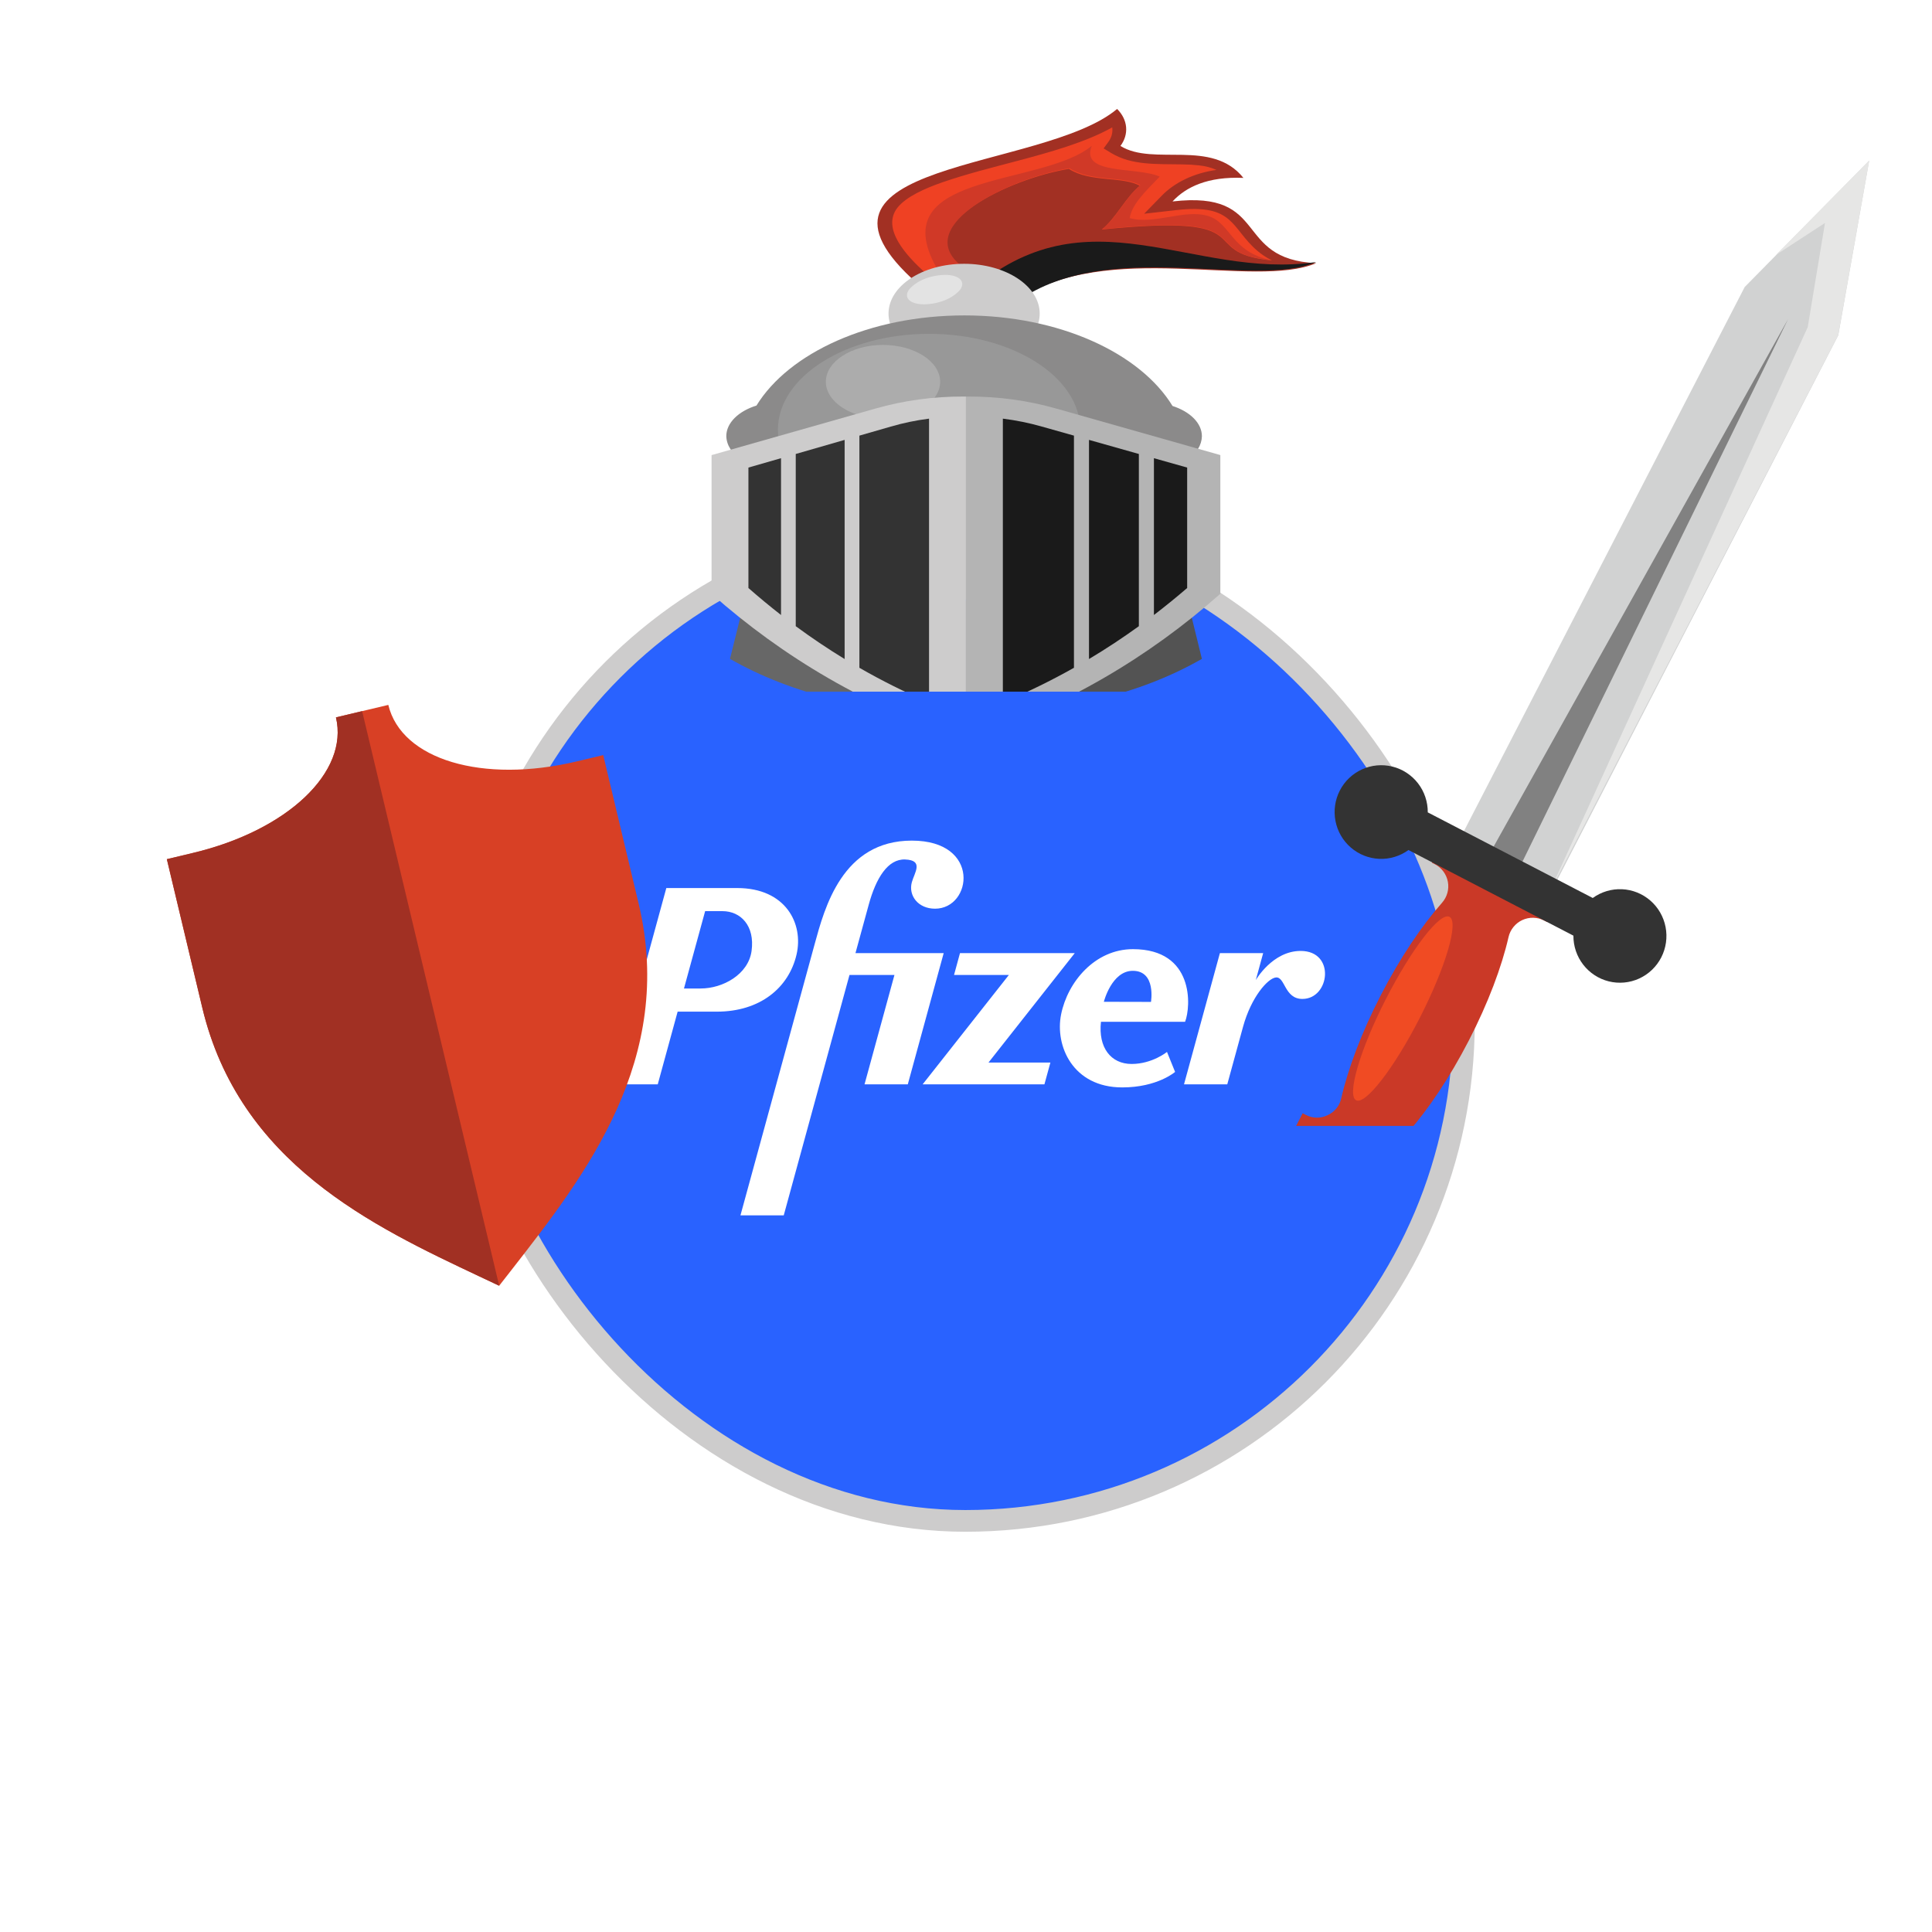 <svg width="89" height="89" viewBox="0 0 89 89" fill="none" xmlns="http://www.w3.org/2000/svg">
<rect x="21.502" y="24.128" width="45.934" height="45.934" rx="22.967" fill="#2962FF"/>
<rect x="21.502" y="24.128" width="45.934" height="45.934" rx="22.967" stroke="#CDCCCC"/>
<path d="M42.004 38.724C38.805 38.724 37.986 41.819 37.527 43.496L34.11 55.987H36.104L39.133 44.912H41.204L39.826 49.951H41.819L43.472 43.907H39.408C39.616 43.146 39.839 42.334 40.02 41.672C40.354 40.45 40.9 39.563 41.694 39.593C42.571 39.626 42.125 40.202 42.005 40.641C41.838 41.249 42.287 41.86 43.074 41.86C44.782 41.86 45.203 38.724 42.004 38.724ZM30.695 40.909V40.909L28.222 49.951H30.3L31.216 46.603H33.022C35.014 46.603 36.336 45.504 36.693 43.975C37.027 42.548 36.194 40.909 33.961 40.909C32.873 40.909 31.784 40.909 30.695 40.909ZM32.483 41.973H33.282C34.118 41.973 34.782 42.643 34.622 43.808C34.473 44.889 33.3 45.536 32.277 45.536H31.508L32.483 41.973ZM52.191 43.724C50.444 43.724 49.183 45.228 48.881 46.73C48.59 48.174 49.418 50.093 51.697 50.093C53.318 50.093 54.132 49.379 54.132 49.379L53.759 48.459C53.759 48.459 53.078 49.013 52.129 49.013C51.18 49.013 50.585 48.264 50.717 47.07H54.592C54.869 46.367 55.021 43.724 52.191 43.724ZM59.916 43.806C58.617 43.806 57.85 45.148 57.85 45.148L58.189 43.907H56.196L54.543 49.951H56.536C56.536 49.951 57.016 48.186 57.261 47.304C57.638 45.926 58.407 45.063 58.777 45.028C59.204 44.987 59.163 46.017 59.997 46.017C61.261 46.017 61.534 43.806 59.916 43.806H59.916ZM44.223 43.907L43.949 44.912H46.476L42.503 49.951H48.113L48.388 48.947H45.537L49.51 43.907H44.223ZM52.184 44.722V44.722C53.268 44.722 53.021 46.154 53.021 46.154L50.85 46.149C50.85 46.149 51.21 44.722 52.184 44.722Z" fill="white"/>
<g filter="url(#filter0_d_186_6773)">
<path d="M22.995 55.229L23.606 54.447C26.959 50.145 31.129 44.792 29.418 37.619L27.788 30.784L26.582 31.072C22.227 32.111 18.49 30.993 17.888 28.472L15.476 29.047C16.078 31.568 13.247 34.253 8.892 35.291L7.686 35.579L9.317 42.414C11.028 49.587 17.166 52.48 22.098 54.806L22.995 55.229Z" fill="#D84025"/>
</g>
<g filter="url(#filter1_d_186_6773)">
<path d="M8.892 35.291C13.247 34.253 16.077 31.568 15.476 29.047L16.682 28.759L22.996 55.227L22.995 55.229L22.098 54.806C17.166 52.48 11.028 49.587 9.317 42.414L7.686 35.579L8.892 35.291Z" fill="#A13023"/>
</g>
<g clip-path="url(#clip0_186_6773)">
<g filter="url(#filter2_d_186_6773)">
<path fill-rule="evenodd" clip-rule="evenodd" d="M54.444 22.588C54.753 23.844 55.061 25.099 55.367 26.352C52.543 27.968 48.977 28.871 44.498 28.872V23.689L54.444 22.588Z" fill="#535353"/>
<path fill-rule="evenodd" clip-rule="evenodd" d="M34.56 22.588C34.246 23.844 33.936 25.099 33.628 26.352C36.458 27.968 40.016 28.871 44.498 28.872V23.689L34.56 22.588Z" fill="#676767"/>
<path fill-rule="evenodd" clip-rule="evenodd" d="M42.274 9.076C35.822 3.369 48.023 3.91 51.461 1.019C51.704 1.26 51.848 1.551 51.875 1.854C51.902 2.157 51.812 2.459 51.614 2.723C53.141 3.672 55.824 2.378 57.279 4.195C55.63 4.124 54.626 4.618 54.014 5.28C58.536 4.756 56.767 7.943 60.632 8.123C57.753 9.342 50.99 7.001 46.809 9.851C44.921 9.798 44.162 9.133 42.274 9.076Z" fill="#A23023"/>
<path fill-rule="evenodd" clip-rule="evenodd" d="M60.63 8.07C57.78 9.33 51.067 6.93 46.916 9.851C46.144 9.818 45.384 9.684 44.667 9.455C50.096 4.661 54.914 8.917 60.632 8.07H60.63Z" fill="#1A1A1A"/>
<path fill-rule="evenodd" clip-rule="evenodd" d="M42.651 8.591C43.397 8.649 44.127 8.783 44.824 8.989L44.873 9.001C44.63 8.73 44.391 8.458 44.156 8.187C42.02 6.37 46.514 4.222 49.24 3.781C50.221 4.415 51.734 4.115 52.508 4.56C51.84 5.1 51.426 6.033 50.756 6.573C58.408 5.799 54.922 7.641 58.594 7.998C58.347 7.873 58.123 7.725 57.926 7.557C56.697 6.512 56.879 5.372 54.199 5.677L52.707 5.846C52.971 5.573 53.236 5.301 53.504 5.03C54.108 4.399 55.018 3.968 56.041 3.827C55.801 3.722 55.537 3.652 55.262 3.621C55.001 3.591 54.736 3.575 54.471 3.573C53.279 3.552 52.141 3.622 51.193 3.052L50.84 2.837C50.91 2.742 50.981 2.649 51.045 2.556C51.204 2.347 51.27 2.107 51.236 1.868C50.006 2.562 48.305 3.029 46.848 3.416C45.694 3.721 44.483 4.026 43.389 4.406C42.617 4.678 41.75 5.054 41.34 5.57C40.596 6.531 41.746 7.78 42.651 8.591Z" fill="#EF4123"/>
<path fill-rule="evenodd" clip-rule="evenodd" d="M43.726 8.717C44.114 8.793 44.496 8.884 44.872 8.989L44.921 9.001C44.678 8.728 44.44 8.455 44.206 8.182C42.078 6.354 46.556 4.191 49.272 3.747C50.25 4.386 51.757 4.083 52.529 4.532C51.864 5.075 51.451 6.014 50.783 6.558C58.408 5.778 54.935 7.632 58.594 7.991C56.689 7.618 56.724 6.271 55.641 5.947C54.559 5.623 53.13 6.369 52.039 6.045C52.154 5.42 52.67 4.912 53.422 4.137C52.378 3.663 49.746 4.087 50.293 2.717C47.951 4.659 40.406 3.855 43.269 8.55L43.726 8.717Z" fill="#D03927"/>
<path d="M44.413 12.738C46.336 12.738 47.895 11.711 47.895 10.445C47.895 9.179 46.336 8.152 44.413 8.152C42.49 8.152 40.931 9.179 40.931 10.445C40.931 11.711 42.49 12.738 44.413 12.738Z" fill="#CDCCCC"/>
<path fill-rule="evenodd" clip-rule="evenodd" d="M44.428 10.53C48.793 10.53 52.523 12.261 54.014 14.702C54.816 14.959 55.367 15.489 55.367 16.095C55.363 16.297 55.302 16.496 55.188 16.679C55.075 16.861 54.911 17.024 54.707 17.157C54.633 20.727 50.059 23.607 44.428 23.607C38.796 23.607 34.239 20.733 34.153 17.172C33.94 17.039 33.768 16.874 33.648 16.687C33.528 16.5 33.463 16.296 33.458 16.089C33.458 15.477 34.028 14.936 34.847 14.683C36.346 12.248 40.069 10.53 44.428 10.53Z" fill="#8B8A8A"/>
<path fill-rule="evenodd" clip-rule="evenodd" d="M42.799 20.211C46.637 20.211 49.763 18.231 49.763 15.795C49.763 13.359 46.631 11.379 42.799 11.379C38.967 11.379 35.836 13.359 35.836 15.795C35.836 18.231 38.959 20.211 42.799 20.211Z" fill="#989898"/>
<path fill-rule="evenodd" clip-rule="evenodd" d="M40.676 15.285C42.127 15.285 43.309 14.522 43.309 13.587C43.309 12.652 42.127 11.889 40.676 11.889C39.226 11.889 38.044 12.651 38.044 13.587C38.044 14.524 39.238 15.285 40.676 15.285Z" fill="#ACACAC"/>
<path fill-rule="evenodd" clip-rule="evenodd" d="M44.498 14.267H44.398C43.01 14.261 41.631 14.449 40.331 14.82L32.779 16.965V23.355C36.083 26.279 39.937 28.57 44.498 30.061V14.267Z" fill="#CDCCCC"/>
<path fill-rule="evenodd" clip-rule="evenodd" d="M42.799 15.285C42.197 15.362 41.607 15.484 41.036 15.651L39.589 16.068V26.762C40.61 27.351 41.682 27.886 42.797 28.363V15.285H42.799ZM38.909 16.264L36.657 16.913V24.846C37.369 25.37 38.119 25.877 38.909 26.359V16.264ZM35.979 17.107L34.477 17.539V23.087C34.958 23.51 35.459 23.924 35.979 24.331V17.107Z" fill="#333333"/>
<path fill-rule="evenodd" clip-rule="evenodd" d="M44.498 14.267H44.597C45.982 14.262 47.357 14.45 48.654 14.82L56.216 16.963V23.353C52.91 26.279 49.057 28.57 44.498 30.061V14.267Z" fill="#B4B4B4"/>
<path fill-rule="evenodd" clip-rule="evenodd" d="M46.196 15.285C46.81 15.362 47.413 15.484 47.995 15.651L49.473 16.068V26.762C48.429 27.351 47.335 27.886 46.198 28.363V15.285H46.196ZM50.166 16.264L52.463 16.913V24.846C51.738 25.37 50.973 25.877 50.166 26.359V16.264ZM53.157 17.107L54.688 17.539V23.087C54.198 23.51 53.688 23.924 53.157 24.331V17.107Z" fill="#1A1A1A"/>
<path fill-rule="evenodd" clip-rule="evenodd" d="M43.534 8.662C44.186 8.662 44.499 8.967 44.233 9.341C44.065 9.541 43.824 9.709 43.533 9.828C43.243 9.946 42.911 10.013 42.572 10.02C41.922 10.02 41.609 9.717 41.875 9.341C42.043 9.141 42.284 8.974 42.574 8.855C42.864 8.736 43.195 8.67 43.534 8.662Z" fill="#E3E3E3"/>
</g>
</g>
<g clip-path="url(#clip1_186_6773)">
<g filter="url(#filter3_d_186_6773)">
<path fill-rule="evenodd" clip-rule="evenodd" d="M60.009 47.283L60.145 47.354C60.299 47.437 60.471 47.482 60.645 47.486C60.821 47.489 60.994 47.452 61.151 47.376C61.311 47.304 61.452 47.197 61.562 47.061C61.673 46.925 61.749 46.765 61.786 46.594C62.099 45.228 62.724 43.559 63.614 41.834C64.503 40.11 65.502 38.635 66.427 37.589C66.543 37.458 66.628 37.303 66.675 37.135C66.722 36.967 66.73 36.791 66.698 36.619C66.666 36.448 66.595 36.286 66.491 36.146C66.387 36.006 66.253 35.891 66.098 35.811L65.96 35.741L66.526 34.647L69.183 36.016L71.841 37.384L71.275 38.478L71.139 38.408C70.983 38.326 70.811 38.282 70.635 38.278C70.46 38.274 70.285 38.31 70.126 38.384C69.967 38.458 69.827 38.568 69.717 38.705C69.607 38.842 69.529 39.002 69.491 39.174C69.179 40.538 68.553 42.209 67.664 43.932C66.775 45.655 65.776 47.132 64.85 48.178C64.734 48.308 64.65 48.463 64.603 48.631C64.556 48.8 64.548 48.976 64.58 49.148C64.612 49.319 64.682 49.481 64.786 49.622C64.89 49.762 65.025 49.876 65.18 49.956L65.318 50.027L64.752 51.121L62.094 49.753L59.443 48.379L60.009 47.283Z" fill="#CA3927"/>
<path fill-rule="evenodd" clip-rule="evenodd" d="M66.773 38.234C67.212 38.463 66.603 40.541 65.412 42.874C64.221 45.206 62.9 46.913 62.469 46.685C62.039 46.456 62.64 44.377 63.831 42.045C65.022 39.713 66.335 38.005 66.773 38.234Z" fill="#F04B23"/>
<path fill-rule="evenodd" clip-rule="evenodd" d="M86.107 3.397L84.683 11.445L71.396 37.194L67.085 34.97L80.372 9.221L86.107 3.397Z" fill="#D1D2D2"/>
<path fill-rule="evenodd" clip-rule="evenodd" d="M81.808 7.744L84.07 6.271L83.275 11.073L71.332 37.194L84.677 11.445L86.107 3.397L81.808 7.744Z" fill="#E6E6E5"/>
<path fill-rule="evenodd" clip-rule="evenodd" d="M82.371 10.7L76.093 23.522L69.814 36.345L69.128 35.996L68.444 35.648L75.408 23.174L82.371 10.7Z" fill="#818181"/>
<path fill-rule="evenodd" clip-rule="evenodd" d="M65.772 33.423L73.372 37.367C73.763 37.084 74.237 36.942 74.718 36.963C75.199 36.984 75.659 37.168 76.023 37.484C76.388 37.8 76.636 38.231 76.727 38.706C76.819 39.182 76.748 39.674 76.528 40.104C76.307 40.535 75.948 40.877 75.51 41.078C75.071 41.278 74.579 41.324 74.111 41.208C73.644 41.092 73.229 40.821 72.933 40.439C72.637 40.057 72.478 39.586 72.481 39.102L64.882 35.158C64.49 35.442 64.015 35.585 63.534 35.564C63.052 35.543 62.591 35.359 62.226 35.042C61.86 34.726 61.612 34.295 61.52 33.818C61.428 33.342 61.499 32.849 61.72 32.418C61.941 31.987 62.301 31.644 62.74 31.443C63.179 31.243 63.672 31.197 64.141 31.313C64.609 31.429 65.025 31.701 65.321 32.083C65.617 32.466 65.776 32.938 65.772 33.423Z" fill="#333333"/>
</g>
</g>
<g filter="url(#filter4_d_186_6773)">
<path d="M17.085 80.089H15.226V83.509H14.302V74.761H17.23C18.238 74.753 19.002 75.005 19.521 75.517C20.041 76.029 20.302 76.653 20.302 77.389C20.302 78.149 20.034 78.785 19.497 79.297C18.93 79.825 18.125 80.089 17.085 80.089ZM17.157 75.625H15.226V79.237H17.11C17.893 79.237 18.474 79.041 18.849 78.649C19.194 78.305 19.366 77.893 19.366 77.413C19.366 76.917 19.194 76.497 18.849 76.153C18.506 75.801 17.942 75.625 17.157 75.625ZM22.123 78.301H20.971V77.545H22.123V76.441C22.123 75.785 22.287 75.273 22.615 74.905C22.951 74.561 23.395 74.389 23.947 74.389C24.179 74.389 24.395 74.425 24.595 74.497V75.229C24.451 75.181 24.247 75.157 23.983 75.157C23.735 75.157 23.515 75.237 23.323 75.397C23.099 75.597 22.987 75.937 22.987 76.417V77.545H26.611V83.509H25.735V78.301H22.987V83.509H22.123V78.301ZM26.167 76.069C25.991 76.069 25.839 76.005 25.711 75.877C25.583 75.749 25.519 75.593 25.519 75.409C25.519 75.225 25.583 75.069 25.711 74.941C25.839 74.813 25.991 74.749 26.167 74.749C26.351 74.749 26.507 74.813 26.635 74.941C26.763 75.085 26.827 75.241 26.827 75.409C26.827 75.577 26.763 75.733 26.635 75.877C26.507 76.005 26.351 76.069 26.167 76.069ZM29.097 82.765H32.841V83.509H28.065V82.765L31.785 78.289H28.149V77.545H32.829V78.289L29.097 82.765ZM39.334 80.797H34.51C34.542 81.381 34.762 81.865 35.17 82.249C35.57 82.641 36.062 82.837 36.646 82.837C37.102 82.837 37.49 82.729 37.81 82.513C38.13 82.289 38.358 81.973 38.494 81.565L39.262 81.805C39.094 82.365 38.77 82.809 38.29 83.137C37.794 83.457 37.25 83.617 36.658 83.617C36.098 83.617 35.582 83.477 35.11 83.197C34.638 82.917 34.278 82.541 34.03 82.069C33.766 81.605 33.634 81.089 33.634 80.521C33.634 79.977 33.758 79.473 34.006 79.009C34.238 78.537 34.586 78.157 35.05 77.869C35.498 77.581 35.994 77.437 36.538 77.437C37.138 77.437 37.65 77.573 38.074 77.845C38.506 78.109 38.826 78.473 39.034 78.937C39.242 79.377 39.346 79.901 39.346 80.509C39.346 80.613 39.342 80.709 39.334 80.797ZM34.522 80.053H38.47C38.414 79.509 38.214 79.061 37.87 78.709C37.534 78.373 37.09 78.205 36.538 78.205C36.034 78.205 35.59 78.385 35.206 78.745C34.822 79.121 34.594 79.557 34.522 80.053ZM40.851 77.545H41.703V78.721C41.983 78.153 42.391 77.769 42.927 77.569C43.143 77.489 43.379 77.449 43.635 77.449C43.787 77.449 43.883 77.457 43.923 77.473V78.397C43.859 78.381 43.747 78.373 43.587 78.373C42.939 78.373 42.467 78.589 42.171 79.021C41.875 79.453 41.727 79.977 41.727 80.593V83.509H40.851V77.545ZM47.088 79.513V79.225C47.088 78.073 47.368 77.025 47.928 76.081C48.48 75.129 49.26 74.365 50.268 73.789L50.628 74.353C48.86 75.489 47.976 77.117 47.976 79.237V79.501C47.976 81.605 48.86 83.229 50.628 84.373L50.268 84.961C49.26 84.377 48.48 83.609 47.928 82.657C47.368 81.713 47.088 80.665 47.088 79.513ZM54.925 80.089H53.065V83.509H52.141V74.761H55.069C56.077 74.753 56.841 75.005 57.361 75.517C57.881 76.029 58.141 76.653 58.141 77.389C58.141 78.149 57.873 78.785 57.337 79.297C56.769 79.825 55.965 80.089 54.925 80.089ZM54.997 75.625H53.065V79.237H54.949C55.733 79.237 56.313 79.041 56.689 78.649C57.033 78.305 57.205 77.893 57.205 77.413C57.205 76.917 57.033 76.497 56.689 76.153C56.345 75.801 55.781 75.625 54.997 75.625ZM60.671 75.625V78.769H64.787V79.609H60.671V83.509H59.747V74.761H65.171V75.625H60.671ZM66.837 83.509V74.761H72.309V75.613H67.761V78.637H71.925V79.489H67.761V82.657H72.357V83.509H66.837ZM76.883 79.225V79.513C76.883 80.673 76.607 81.725 76.055 82.669C75.495 83.613 74.711 84.377 73.703 84.961L73.343 84.373C75.111 83.229 75.995 81.605 75.995 79.501V79.237C75.995 77.117 75.111 75.489 73.343 74.353L73.703 73.789C74.711 74.357 75.495 75.117 76.055 76.069C76.607 77.021 76.883 78.073 76.883 79.225Z" fill="white"/>
</g>
<defs>
<filter id="filter0_d_186_6773" x="3.687" y="28.472" width="30.129" height="34.757" filterUnits="userSpaceOnUse" color-interpolation-filters="sRGB">
<feFlood flood-opacity="0" result="BackgroundImageFix"/>
<feColorMatrix in="SourceAlpha" type="matrix" values="0 0 0 0 0 0 0 0 0 0 0 0 0 0 0 0 0 0 127 0" result="hardAlpha"/>
<feOffset dy="4"/>
<feGaussianBlur stdDeviation="2"/>
<feComposite in2="hardAlpha" operator="out"/>
<feColorMatrix type="matrix" values="0 0 0 0 0 0 0 0 0 0 0 0 0 0 0 0 0 0 0.25 0"/>
<feBlend mode="normal" in2="BackgroundImageFix" result="effect1_dropShadow_186_6773"/>
<feBlend mode="normal" in="SourceGraphic" in2="effect1_dropShadow_186_6773" result="shape"/>
</filter>
<filter id="filter1_d_186_6773" x="3.687" y="28.759" width="23.31" height="34.47" filterUnits="userSpaceOnUse" color-interpolation-filters="sRGB">
<feFlood flood-opacity="0" result="BackgroundImageFix"/>
<feColorMatrix in="SourceAlpha" type="matrix" values="0 0 0 0 0 0 0 0 0 0 0 0 0 0 0 0 0 0 127 0" result="hardAlpha"/>
<feOffset dy="4"/>
<feGaussianBlur stdDeviation="2"/>
<feComposite in2="hardAlpha" operator="out"/>
<feColorMatrix type="matrix" values="0 0 0 0 0 0 0 0 0 0 0 0 0 0 0 0 0 0 0.25 0"/>
<feBlend mode="normal" in2="BackgroundImageFix" result="effect1_dropShadow_186_6773"/>
<feBlend mode="normal" in="SourceGraphic" in2="effect1_dropShadow_186_6773" result="shape"/>
</filter>
<filter id="filter2_d_186_6773" x="22.779" y="-4.981" width="47.853" height="49.042" filterUnits="userSpaceOnUse" color-interpolation-filters="sRGB">
<feFlood flood-opacity="0" result="BackgroundImageFix"/>
<feColorMatrix in="SourceAlpha" type="matrix" values="0 0 0 0 0 0 0 0 0 0 0 0 0 0 0 0 0 0 127 0" result="hardAlpha"/>
<feOffset dy="4"/>
<feGaussianBlur stdDeviation="5"/>
<feComposite in2="hardAlpha" operator="out"/>
<feColorMatrix type="matrix" values="0 0 0 0 0 0 0 0 0 0 0 0 0 0 0 0 0 0 0.5 0"/>
<feBlend mode="normal" in2="BackgroundImageFix" result="effect1_dropShadow_186_6773"/>
<feBlend mode="normal" in="SourceGraphic" in2="effect1_dropShadow_186_6773" result="shape"/>
</filter>
<filter id="filter3_d_186_6773" x="49.443" y="-2.603" width="46.665" height="67.724" filterUnits="userSpaceOnUse" color-interpolation-filters="sRGB">
<feFlood flood-opacity="0" result="BackgroundImageFix"/>
<feColorMatrix in="SourceAlpha" type="matrix" values="0 0 0 0 0 0 0 0 0 0 0 0 0 0 0 0 0 0 127 0" result="hardAlpha"/>
<feOffset dy="4"/>
<feGaussianBlur stdDeviation="5"/>
<feComposite in2="hardAlpha" operator="out"/>
<feColorMatrix type="matrix" values="0 0 0 0 0 0 0 0 0 0 0 0 0 0 0 0 0 0 0.5 0"/>
<feBlend mode="normal" in2="BackgroundImageFix" result="effect1_dropShadow_186_6773"/>
<feBlend mode="normal" in="SourceGraphic" in2="effect1_dropShadow_186_6773" result="shape"/>
</filter>
<filter id="filter4_d_186_6773" x="12.301" y="73.789" width="66.582" height="15.172" filterUnits="userSpaceOnUse" color-interpolation-filters="sRGB">
<feFlood flood-opacity="0" result="BackgroundImageFix"/>
<feColorMatrix in="SourceAlpha" type="matrix" values="0 0 0 0 0 0 0 0 0 0 0 0 0 0 0 0 0 0 127 0" result="hardAlpha"/>
<feOffset dy="2"/>
<feGaussianBlur stdDeviation="1"/>
<feComposite in2="hardAlpha" operator="out"/>
<feColorMatrix type="matrix" values="0 0 0 0 0 0 0 0 0 0 0 0 0 0 0 0 0 0 0.5 0"/>
<feBlend mode="normal" in2="BackgroundImageFix" result="effect1_dropShadow_186_6773"/>
<feBlend mode="normal" in="SourceGraphic" in2="effect1_dropShadow_186_6773" result="shape"/>
</filter>
<clipPath id="clip0_186_6773">
<rect width="30.571" height="31.865" fill="white" transform="translate(31.93)"/>
</clipPath>
<clipPath id="clip1_186_6773">
<rect width="28.884" height="51.868" fill="white" transform="translate(59.613)"/>
</clipPath>
</defs>
</svg>
